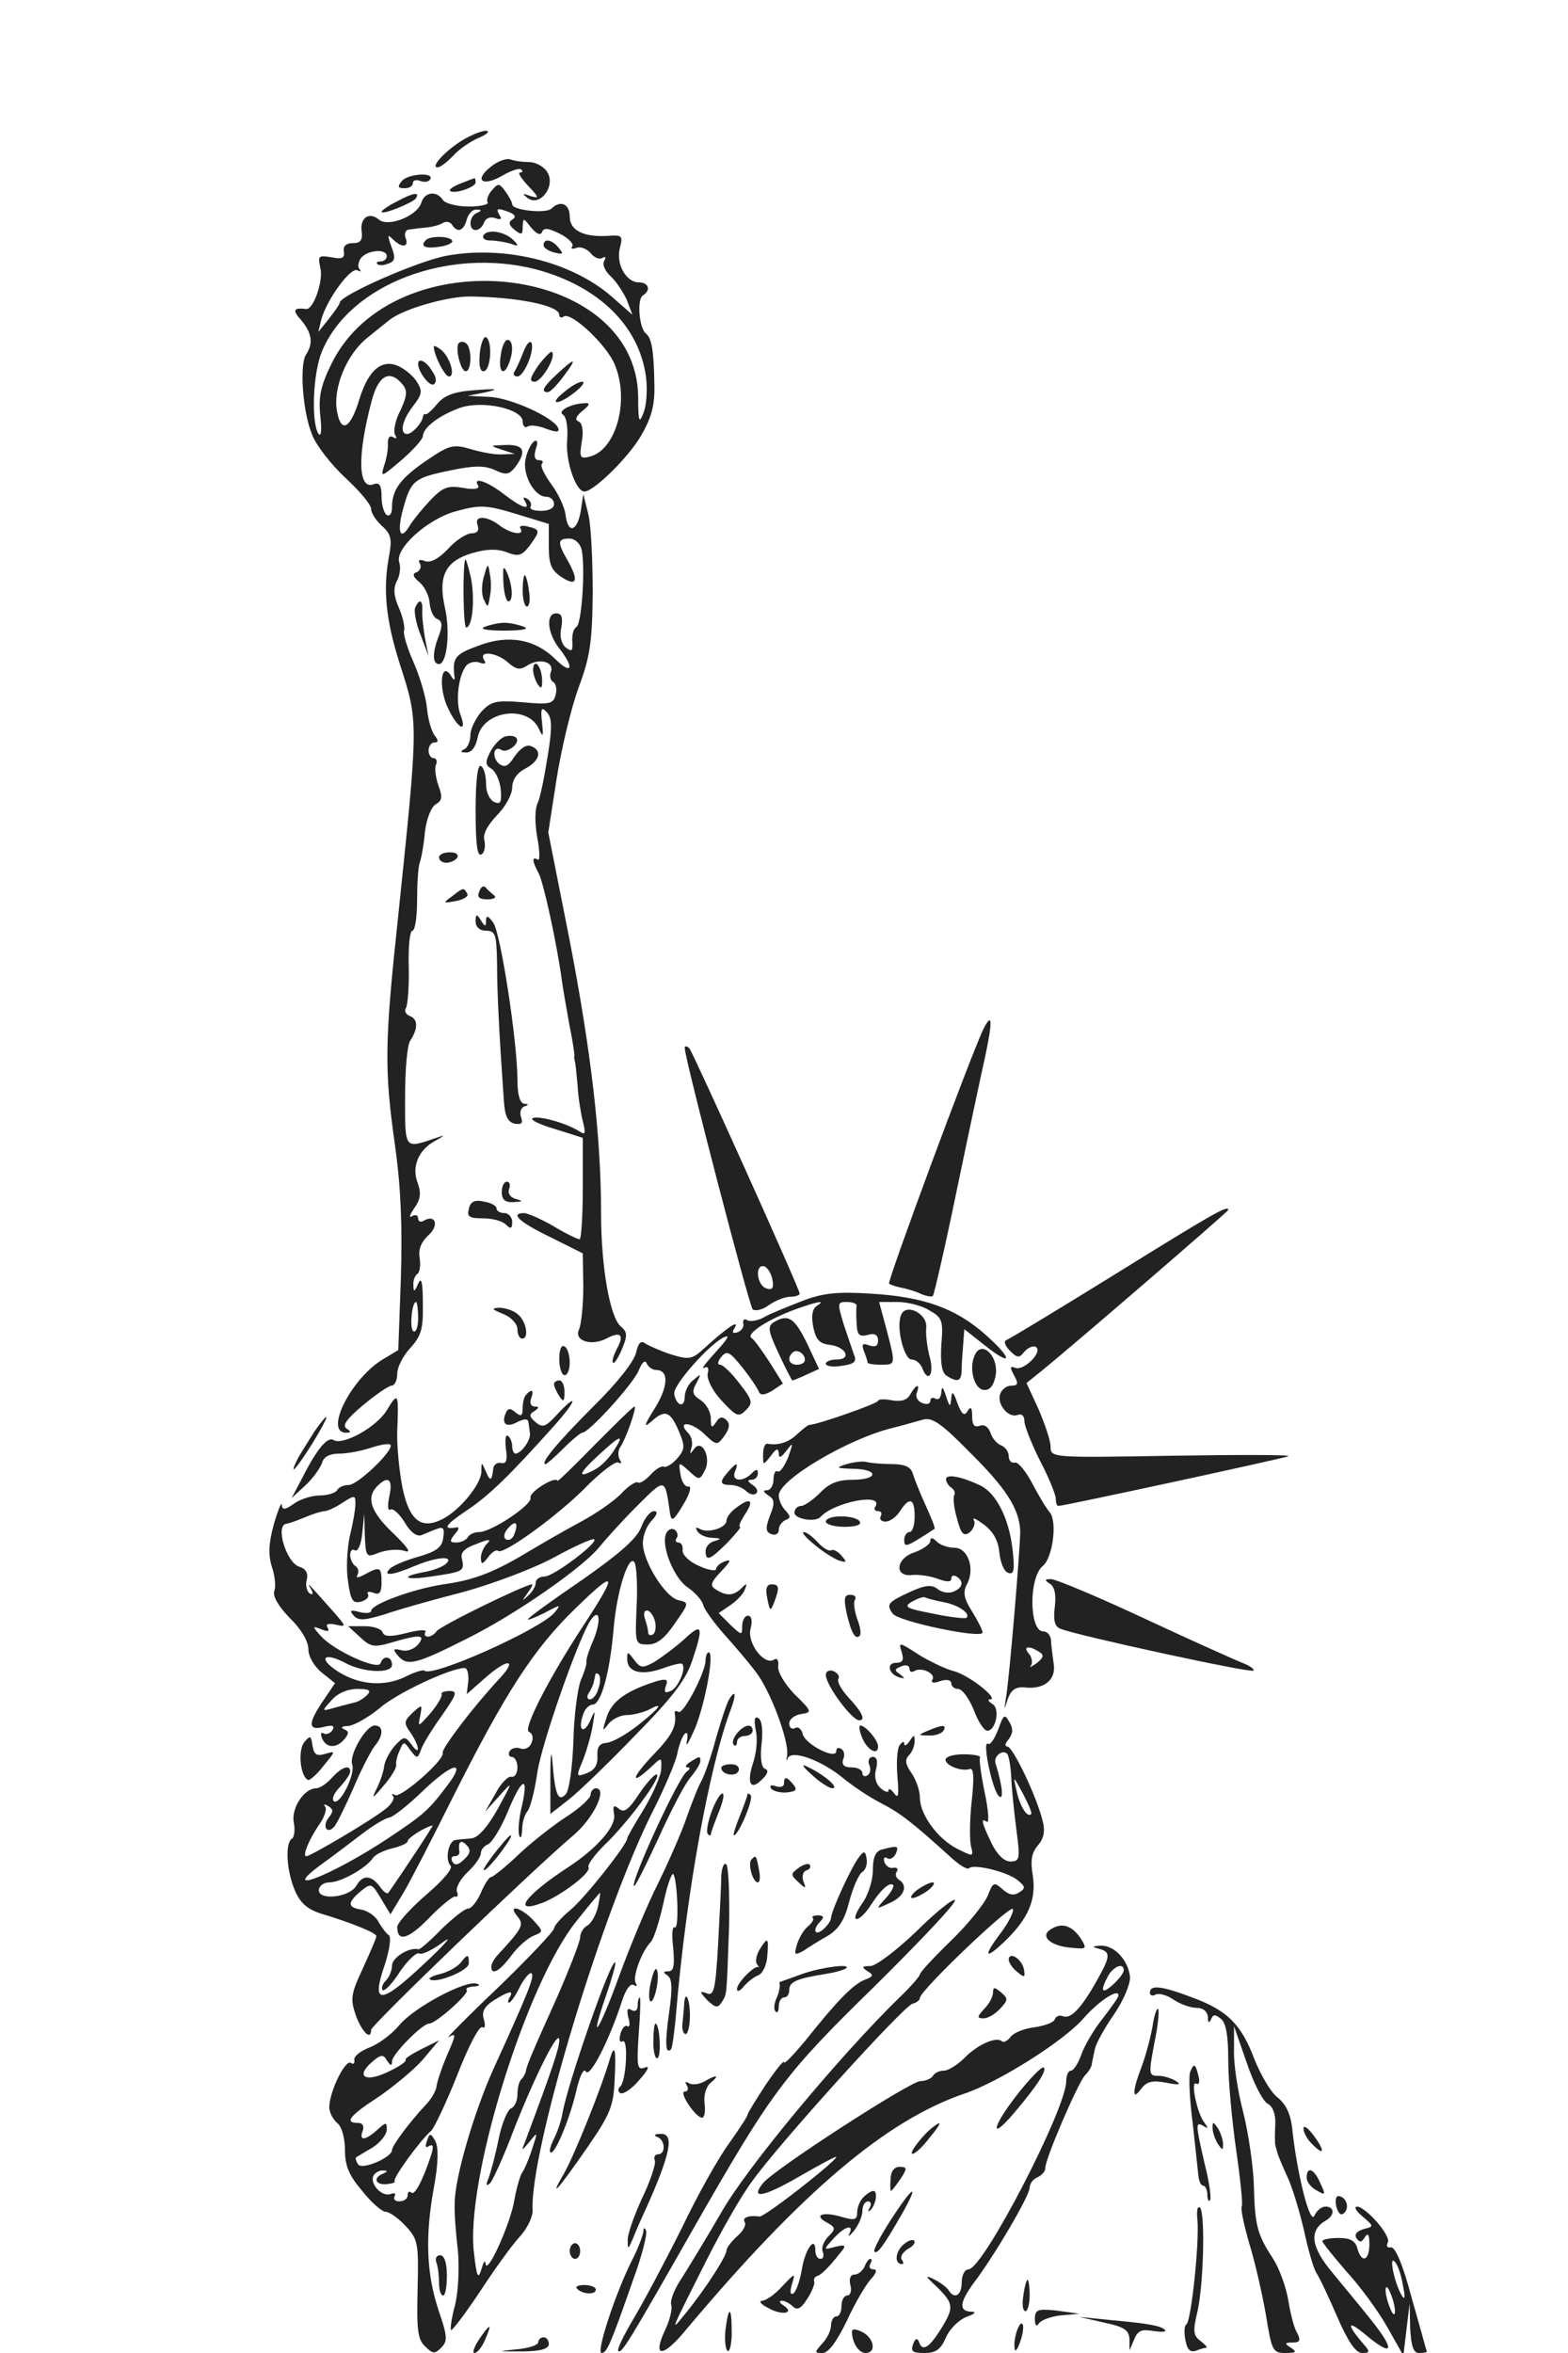 <?xml version="1.0" standalone="no"?>
<!DOCTYPE svg PUBLIC "-//W3C//DTD SVG 20010904//EN"
 "http://www.w3.org/TR/2001/REC-SVG-20010904/DTD/svg10.dtd">
<svg version="1.0" xmlns="http://www.w3.org/2000/svg"
 width="300pt" height="450pt" viewBox="0 0 300 450"
 preserveAspectRatio="xMidYMid meet">
<g transform="translate(0,450) scale(0.1,-0.1)"
fill="#222222" stroke="none">
<path d="M885 4232 c-34 -21 -62 -52 -48 -52 6 0 18 10 29 21 10 12 33 28 49
35 17 7 23 13 15 14 -8 0 -28 -8 -45 -18z"/>
<path d="M939 4181 c-33 -26 -16 -39 22 -17 17 10 33 15 36 12 4 -3 3 -6 -2
-6 -5 0 2 -11 16 -26 21 -22 21 -24 4 -19 -16 6 -17 5 -5 -4 23 -17 54 23 37
50 -6 10 -22 19 -34 19 -12 0 -28 2 -36 5 -7 3 -25 -3 -38 -14z"/>
<path d="M769 4154 c-9 -11 -8 -14 5 -14 9 0 16 4 16 10 0 5 6 7 14 4 8 -3 16
-2 19 3 9 14 -42 11 -54 -3z"/>
<path d="M881 4149 c-13 -5 -22 -11 -20 -14 8 -7 49 7 49 16 0 5 -1 9 -2 8 -2
0 -14 -5 -27 -10z"/>
<path d="M941 4136 c-7 -8 -11 -19 -8 -23 3 -4 -14 -8 -36 -8 -23 0 -46 6 -50
13 -12 18 -35 15 -41 -6 -8 -25 -63 -47 -81 -32 -19 16 -37 3 -33 -23 2 -16
-2 -22 -17 -22 -13 0 -19 -6 -17 -16 2 -13 -4 -15 -24 -11 -25 4 -26 3 -21
-21 6 -23 -13 -79 -27 -78 -25 3 -27 -2 -10 -21 21 -25 24 -45 9 -67 -12 -21
-6 -108 12 -152 8 -21 37 -58 64 -83 27 -25 49 -51 49 -59 0 -8 9 -22 21 -33
17 -15 19 -25 14 -54 -13 -66 -7 -125 20 -210 36 -112 36 -106 -4 -490 -25
-233 -26 -286 -5 -432 11 -79 14 -154 11 -252 l-5 -138 -30 -18 c-61 -37 -112
-140 -70 -140 10 0 10 2 1 8 -9 6 1 19 32 45 24 20 49 37 54 37 6 0 11 10 11
23 0 12 11 34 25 49 21 23 25 37 24 85 0 42 -3 52 -9 38 -7 -16 -9 -17 -9 -3
-1 9 3 19 8 22 4 3 6 16 4 30 -3 15 2 30 17 44 21 19 13 41 -10 27 -5 -3 -10
-1 -10 5 0 6 -5 8 -12 4 -6 -4 -4 3 5 16 12 17 13 29 6 48 -12 31 2 64 35 81
18 10 18 11 1 5 -62 -21 -60 -24 -60 78 0 51 4 100 10 108 15 23 15 41 -1 47
-8 3 -11 10 -7 16 3 6 6 41 5 79 -1 37 2 68 7 68 5 0 9 26 9 58 0 31 2 64 5
72 3 8 8 35 10 59 3 25 12 48 21 53 12 7 13 14 5 35 -5 15 -8 32 -5 40 3 7 1
13 -4 13 -6 0 -10 7 -10 15 0 8 5 15 11 15 8 0 8 4 1 13 -6 7 -13 30 -15 52
-2 22 -14 62 -26 89 -12 27 -20 54 -18 60 2 6 -2 26 -10 44 -10 23 -11 38 -3
52 5 10 7 25 4 34 -10 26 55 85 111 99 44 12 57 11 113 -6 l62 -19 0 -43 c0
-35 5 -46 25 -59 29 -19 33 -6 10 34 -19 33 -18 40 4 40 11 0 21 -9 24 -22 7
-36 0 -140 -10 -147 -6 -3 -9 -16 -8 -28 1 -19 -1 -20 -13 -11 -8 7 -12 22 -8
38 3 19 1 27 -10 27 -20 0 -17 -38 6 -67 30 -38 24 -52 -8 -20 -39 38 -90 47
-147 25 -44 -16 -49 -23 -46 -55 2 -12 0 -13 -7 -1 -19 27 -23 -26 -5 -63 18
-39 38 -50 24 -13 -10 25 -4 75 11 94 5 6 17 9 25 6 11 -4 14 -2 9 5 -11 19
25 14 46 -5 16 -14 23 -15 38 -5 23 14 51 6 44 -13 -3 -7 -1 -16 4 -19 6 -3 8
-15 5 -25 -4 -17 -12 -19 -63 -14 -51 4 -60 2 -79 -18 -11 -13 -21 -33 -21
-45 0 -12 -6 -25 -12 -27 -8 -4 -7 -6 3 -6 11 -1 19 10 23 29 10 51 96 63 117
16 8 -17 9 -15 6 12 -3 27 -1 31 9 20 10 -10 11 -28 2 -83 -6 -38 -14 -79 -19
-90 -6 -12 -6 -39 -1 -67 5 -27 5 -45 1 -42 -12 7 -11 -3 2 -27 9 -18 34 -131
44 -204 2 -16 9 -54 14 -83 6 -29 10 -56 10 -60 -1 -4 0 -9 1 -12 1 -3 3 -23
5 -45 1 -22 6 -53 10 -69 6 -24 5 -27 -6 -20 -25 16 -75 30 -89 26 -8 -3 11
-12 41 -21 l54 -17 0 -97 c0 -53 -3 -97 -6 -97 -4 0 -27 11 -50 25 -24 14 -50
25 -56 25 -28 0 -10 -17 50 -46 l62 -31 1 -64 c0 -35 -4 -72 -8 -81 -11 -22
23 -33 52 -18 28 15 35 7 20 -20 -6 -12 -10 -24 -7 -26 2 -3 10 9 17 26 11 26
10 33 -2 43 -21 17 -38 114 -38 216 0 148 -19 309 -60 522 l-41 207 16 103 c9
57 28 136 42 174 22 59 26 87 27 180 0 61 -3 128 -8 150 l-10 40 -5 -33 c-7
-40 -25 -43 -29 -6 -2 15 -15 42 -28 59 -13 18 -21 35 -17 38 3 4 1 7 -6 7 -8
0 -10 7 -6 21 5 13 3 19 -3 15 -5 -3 -13 -18 -16 -32 -8 -30 16 -74 39 -74 8
0 15 -6 15 -14 0 -8 -10 -13 -25 -13 -13 0 -22 3 -20 8 3 4 0 11 -6 15 -8 4
-9 3 -5 -4 12 -19 -5 -14 -40 13 -32 25 -61 34 -49 16 3 -6 -9 -8 -29 -4 -30
5 -39 1 -63 -24 -15 -16 -33 -38 -39 -48 -18 -31 -25 -13 -13 31 15 55 21 60
89 74 47 10 67 10 87 1 21 -10 27 -9 39 6 22 30 17 43 -18 42 -31 -1 -32 -1
-8 -9 l25 -8 -24 -1 c-13 -1 -40 4 -60 10 -34 10 -41 8 -84 -21 -50 -34 -67
-56 -67 -90 0 -12 -4 -18 -10 -15 -5 3 -10 19 -10 35 0 22 -4 28 -15 24 -30
-12 -32 54 -4 159 13 50 35 61 59 32 10 -12 9 -22 -4 -50 -10 -19 -14 -40 -10
-47 4 -6 3 -8 -4 -4 -6 4 -10 -1 -10 -11 1 -10 -2 -29 -7 -43 -7 -24 -6 -23
33 10 22 19 41 40 41 46 1 17 32 40 71 54 43 15 120 -2 120 -26 0 -8 4 -13 9
-10 5 4 21 2 36 -4 19 -7 26 -7 23 1 -7 20 -92 59 -133 60 l-40 2 35 7 c26 6
21 7 -20 4 -42 -3 -60 -10 -74 -27 -10 -12 -20 -21 -22 -19 -2 1 -4 -1 -5 -5
-1 -12 -21 -33 -30 -33 -15 0 -10 26 11 53 17 22 19 29 8 46 -6 11 -23 25 -36
31 -32 14 -57 -8 -74 -62 -17 -57 -35 -68 -43 -26 -9 45 18 111 59 143 17 14
36 29 41 33 26 21 110 45 153 45 91 -1 172 -17 172 -35 0 -5 4 -7 9 -3 15 8
82 -55 97 -92 29 -68 3 -163 -47 -176 -19 -5 -21 -3 -16 28 4 21 1 36 -6 39
-8 3 -5 10 7 20 14 11 16 16 5 15 -27 -1 -53 -15 -42 -22 7 -4 10 -26 8 -50
-3 -40 17 -97 33 -97 18 0 84 65 108 106 20 34 27 59 26 97 -1 66 -5 90 -16
99 -13 9 -18 66 -6 73 16 10 11 25 -8 25 -24 0 -44 35 -36 66 6 23 4 25 -22
23 -47 -3 -74 10 -74 37 0 24 -18 32 -35 15 -11 -10 -75 -3 -75 8 0 4 -6 15
-13 25 -12 16 -14 16 -26 2z m-28 -43 c-16 -6 -17 -33 -3 -33 6 0 13 6 16 14
3 9 12 12 21 9 11 -4 14 -2 9 5 -8 14 -5 15 19 6 11 -5 13 -9 5 -14 -8 -5 -6
-11 5 -20 13 -10 15 -9 15 6 1 18 1 18 16 -1 10 -12 18 -16 21 -9 3 9 12 8 34
-3 16 -8 27 -19 24 -24 -4 -5 0 -6 8 -3 8 3 20 -2 27 -10 7 -9 17 -13 23 -9 6
3 7 1 3 -6 -4 -6 1 -19 12 -29 10 -9 24 -30 31 -45 l11 -29 -41 36 c-77 66
-204 97 -314 77 -55 -10 -205 -76 -205 -90 0 -3 -10 -17 -21 -31 l-20 -25 6
25 c11 38 56 100 69 93 6 -3 8 -3 4 2 -4 4 -3 14 3 22 13 15 49 18 49 3 0 -5
-5 -10 -12 -10 -6 0 -9 -2 -6 -5 3 -3 12 -3 21 1 13 4 14 11 6 32 -8 22 -8 25
2 15 18 -18 32 -16 25 2 -3 8 0 16 7 16 7 1 22 3 33 4 12 1 26 5 32 9 6 3 13
2 17 -4 10 -16 22 -12 28 10 3 11 11 20 19 19 10 0 10 -2 1 -6z m112 -108
c120 -32 198 -108 211 -206 3 -24 1 -55 -5 -69 -8 -21 -10 -17 -10 31 -3 257
-467 307 -587 63 -21 -43 -25 -64 -21 -101 3 -28 1 -40 -4 -32 -14 23 -10 117
7 157 53 128 241 200 409 157z m-225 -2006 c0 -16 -4 -28 -9 -25 -8 5 -3 56 5
56 2 0 4 -14 4 -31z"/>
<path d="M925 4050 c-3 -6 3 -10 14 -10 10 0 28 -3 38 -6 15 -6 16 -4 6 6 -16
17 -50 23 -58 10z"/>
<path d="M815 4041 c-12 -12 -2 -17 25 -13 16 2 28 8 25 12 -5 9 -42 9 -50 1z"/>
<path d="M1040 4031 c0 -5 9 -11 21 -14 16 -4 18 -3 8 9 -13 16 -29 19 -29 5z"/>
<path d="M758 4114 c-16 -8 -28 -17 -28 -19 0 -7 60 17 66 26 8 13 -7 10 -38
-7z"/>
<path d="M918 3825 c-2 -22 0 -35 7 -35 14 0 18 57 5 65 -4 3 -10 -11 -12 -30z"/>
<path d="M878 3844 c-8 -7 3 -54 13 -54 12 0 12 47 0 54 -4 3 -10 3 -13 0z"/>
<path d="M958 3820 c-5 -32 6 -41 16 -14 9 23 7 44 -3 44 -5 0 -11 -13 -13
-30z"/>
<path d="M1001 3826 c-6 -16 -14 -33 -17 -37 -3 -5 0 -9 6 -9 12 0 33 48 27
64 -3 6 -10 -2 -16 -18z"/>
<path d="M830 3837 c0 -16 21 -57 29 -57 13 0 2 37 -15 51 -8 6 -14 9 -14 6z"/>
<path d="M1030 3801 c-16 -23 -18 -31 -7 -31 13 0 42 48 33 57 -2 2 -14 -10
-26 -26z"/>
<path d="M800 3804 c0 -15 22 -44 30 -39 6 4 5 14 -3 25 -11 19 -27 27 -27 14z"/>
<path d="M1066 3785 c-27 -25 -32 -35 -18 -35 5 0 18 14 30 30 27 36 24 38
-12 5z"/>
<path d="M1079 3750 c-31 -25 -12 -26 21 0 14 11 20 20 14 20 -7 0 -22 -9 -35
-20z"/>
<path d="M914 3495 c3 -10 -1 -15 -12 -15 -9 0 -30 -13 -45 -30 -18 -19 -34
-27 -44 -23 -10 4 -14 2 -10 -4 4 -6 1 -14 -5 -17 -10 -3 -8 -9 4 -19 10 -8
19 -26 20 -40 1 -15 8 -29 15 -31 9 -4 10 -12 3 -31 -13 -33 -13 -55 0 -55 15
0 22 62 11 109 -13 59 1 88 52 103 27 8 47 9 66 2 23 -9 29 -7 44 12 21 29 21
31 -3 37 -11 3 -18 1 -14 -4 8 -14 -19 -10 -40 6 -26 20 -50 19 -42 0z"/>
<path d="M890 3430 c-5 -14 -4 -130 2 -130 12 0 17 55 9 95 -5 22 -10 38 -11
35z"/>
<path d="M926 3398 c-5 -16 -5 -36 0 -45 7 -16 8 -15 11 5 3 12 3 32 0 45 -3
21 -4 20 -11 -5z"/>
<path d="M963 3388 c1 -21 5 -38 10 -38 9 0 8 30 -3 55 -7 15 -8 11 -7 -17z"/>
<path d="M1000 3370 c0 -16 4 -30 8 -30 5 0 7 14 4 30 -2 17 -6 30 -8 30 -2 0
-4 -13 -4 -30z"/>
<path d="M794 3337 c-2 -7 2 -30 11 -52 l15 -40 -7 35 c-3 19 -6 43 -5 53 1
20 -6 23 -14 4z"/>
<path d="M927 3301 c-11 -4 5 -7 38 -7 33 0 49 3 38 7 -10 4 -27 8 -38 8 -11
0 -28 -4 -38 -8z"/>
<path d="M1020 3218 c0 -7 4 -19 9 -27 7 -10 9 -7 8 12 -2 26 -17 39 -17 15z"/>
<path d="M969 3092 c-9 -1 -22 -14 -30 -28 -11 -21 -11 -27 1 -34 8 -5 16 -22
18 -39 2 -25 0 -30 -12 -25 -9 4 -16 18 -16 34 0 16 -4 32 -10 35 -6 4 -10
-27 -10 -85 0 -63 3 -89 11 -84 6 3 8 15 6 26 -4 12 5 29 24 49 16 16 29 40
29 53 0 14 9 28 25 36 28 15 33 35 11 43 -9 4 -21 -5 -31 -19 -13 -20 -19 -23
-31 -14 -13 12 -10 35 5 26 10 -7 34 10 30 21 -2 5 -11 7 -20 5z"/>
<path d="M840 2860 c0 -5 6 -10 14 -10 8 0 18 5 21 10 3 6 -3 10 -14 10 -12 0
-21 -4 -21 -10z"/>
<path d="M917 2795 c-5 -11 0 -15 16 -15 12 0 18 4 12 8 -5 4 -13 11 -16 15
-4 4 -9 1 -12 -8z"/>
<path d="M865 2786 c-18 -13 -18 -14 8 -9 15 3 24 9 21 14 -7 12 -7 12 -29 -5z"/>
<path d="M910 2738 c0 -11 8 -18 20 -18 18 0 20 -7 21 -62 0 -56 4 -134 13
-263 2 -29 7 -41 21 -44 13 -2 16 1 12 12 -3 9 -1 18 6 21 9 3 9 5 0 5 -8 1
-13 17 -13 45 0 74 -32 280 -46 301 -10 14 -14 15 -14 5 0 -13 -2 -13 -10 0
-8 13 -10 12 -10 -2z"/>
<path d="M1882 2533 c-22 -44 -185 -484 -181 -488 3 -2 14 -6 25 -8 10 -2 27
-7 37 -12 10 -4 20 -6 22 -3 2 2 23 92 45 199 22 106 47 223 55 259 14 66 14
86 -3 53z"/>
<path d="M1310 2496 c0 -20 123 -492 130 -500 5 -4 19 -1 31 8 13 9 31 16 41
16 10 0 18 3 18 6 0 9 -203 459 -211 469 -5 5 -9 5 -9 1z m168 -444 c3 -16 -1
-20 -12 -16 -19 7 -22 48 -3 42 6 -3 13 -14 15 -26z"/>
<path d="M960 2220 c0 -14 6 -20 23 -19 18 1 18 2 4 6 -11 3 -16 11 -13 19 3
8 1 14 -4 14 -6 0 -10 -9 -10 -20z"/>
<path d="M897 2188 c-4 -15 1 -18 27 -18 18 0 37 -5 44 -12 9 -9 12 -8 12 5 0
9 -7 17 -15 17 -8 0 -15 4 -15 9 0 5 -11 11 -24 13 -18 4 -26 0 -29 -14z"/>
<path d="M2135 2064 c-110 -68 -204 -125 -210 -127 -5 -2 -2 -11 7 -20 14 -14
18 -15 28 -2 7 8 17 12 22 9 14 -9 -23 -46 -39 -40 -11 4 -11 1 -3 -14 9 -16
8 -20 -5 -20 -9 0 -18 -7 -21 -15 -8 -19 15 -48 33 -41 8 3 13 -2 13 -12 0 -9
14 -44 30 -76 17 -32 30 -65 30 -72 0 -8 2 -14 5 -14 11 0 431 91 440 95 6 3
-95 3 -222 1 -233 -4 -233 -4 -233 18 0 11 -11 43 -23 71 l-23 50 31 25 c58
47 355 303 355 306 0 10 -28 -6 -215 -122z"/>
<path d="M1535 2012 c-28 -11 -61 -24 -73 -31 -12 -7 -27 -9 -32 -6 -6 4 -9 1
-8 -6 2 -6 -3 -14 -11 -17 -10 -3 -11 0 -5 9 9 16 -14 1 -58 -39 -24 -22 -29
-23 -65 -12 -21 7 -43 17 -49 21 -8 6 -13 0 -17 -18 -4 -17 -37 -59 -82 -103
-68 -68 -103 -110 -91 -110 2 0 18 14 34 30 17 17 33 30 36 30 13 0 98 94 108
119 6 15 12 21 15 14 3 -7 11 -13 18 -13 25 0 24 -31 -2 -73 -22 -35 -22 -39
-5 -24 25 22 35 18 52 -23 11 -26 10 -33 -5 -50 -10 -11 -21 -17 -25 -15 -4 2
-15 -4 -25 -15 -10 -11 -21 -18 -25 -15 -4 2 -18 -7 -31 -21 -13 -14 -49 -39
-79 -55 -30 -16 -73 -41 -95 -54 -69 -42 -108 -57 -167 -65 -58 -9 -138 -38
-138 -51 0 -4 -10 -5 -22 -2 -18 5 -20 3 -11 -7 9 -10 21 -9 60 3 26 9 93 28
148 42 55 15 133 44 174 66 40 22 76 38 78 35 7 -7 -78 -71 -95 -71 -9 0 -17
-5 -17 -12 0 -7 -7 -18 -15 -25 -12 -11 -12 -11 -1 5 7 9 11 17 9 17 -13 0
-177 -80 -183 -90 -3 -5 -11 -10 -16 -10 -6 0 -8 4 -5 9 3 5 -13 4 -36 -2 -31
-8 -43 -7 -46 1 -2 7 -18 12 -35 12 l-31 0 23 -21 c20 -19 27 -20 61 -10 54
16 66 15 49 -5 -7 -8 -21 -13 -31 -10 -16 4 -17 2 -7 -10 18 -21 33 -18 132
32 93 46 225 138 255 177 10 12 40 46 69 75 57 57 55 57 65 -13 3 -16 7 -13
25 17 13 21 17 37 10 35 -6 -1 -13 9 -15 23 -4 24 -4 25 16 7 19 -18 21 -18
30 0 14 24 -5 63 -20 42 -8 -11 -9 -11 -5 2 3 9 0 22 -6 28 -23 23 4 23 29 0
25 -24 26 -24 40 -5 10 14 11 23 4 30 -8 8 -14 6 -20 -4 -8 -12 -10 -11 -10 7
0 13 -9 28 -19 35 -16 10 -18 16 -9 32 10 19 10 20 -5 7 -10 -7 -17 -22 -17
-33 0 -10 -4 -16 -10 -13 -5 3 -10 13 -10 21 0 17 65 91 94 106 14 7 9 -2 -14
-27 -19 -21 -30 -35 -23 -31 7 4 10 0 7 -11 -2 -10 9 -33 27 -52 28 -30 32
-32 46 -18 14 14 13 19 -12 51 -15 20 -32 36 -37 36 -6 0 -5 6 2 15 11 13 16
10 41 -21 15 -19 29 -40 31 -46 3 -7 11 -6 25 2 l21 14 -25 40 c-15 23 -30 44
-35 47 -12 8 32 36 84 55 45 16 59 18 40 6 -8 -6 -10 -19 -6 -40 5 -24 12 -32
32 -34 31 -4 42 -28 13 -28 -12 0 -21 -4 -21 -8 0 -5 14 -7 31 -4 23 3 29 8
23 21 -3 9 -12 35 -20 59 -12 40 -12 42 6 42 11 0 19 -3 19 -7 -1 -5 -1 -20 0
-35 1 -21 5 -25 21 -21 14 4 20 0 20 -11 0 -10 -5 -13 -17 -9 -13 5 -15 2 -10
-11 4 -10 7 -20 7 -22 0 -2 11 -4 25 -4 29 0 29 -1 11 68 l-14 52 35 0 c19 0
47 -7 61 -16 25 -14 27 -20 23 -66 -2 -35 1 -53 10 -59 22 -14 29 -11 29 14 0
12 2 34 3 48 l2 27 38 -30 c55 -44 56 -28 2 20 -57 50 -117 72 -220 78 -63 4
-91 1 -130 -14z"/>
<path d="M963 1987 c15 -6 27 -19 27 -29 0 -10 4 -18 9 -18 14 0 8 34 -9 47
-8 7 -24 12 -35 12 -16 -1 -14 -3 8 -12z"/>
<path d="M1724 1985 c-10 -24 6 -85 20 -85 8 0 16 -7 20 -15 11 -31 24 -15 15
19 -5 18 -8 43 -7 56 4 27 -39 49 -48 25z"/>
<path d="M1480 1971 c-12 -8 -10 -17 10 -60 13 -28 25 -51 26 -51 2 0 14 5 27
11 l24 11 -23 49 c-24 49 -36 57 -64 40z m60 -72 c0 -5 -7 -9 -15 -9 -15 0
-20 12 -9 23 8 8 24 -1 24 -14z"/>
<path d="M1070 1901 c0 -17 5 -31 10 -31 6 0 10 11 10 24 0 14 -4 28 -10 31
-6 4 -10 -7 -10 -24z"/>
<path d="M1864 1906 c-10 -25 0 -61 17 -64 11 -2 19 6 23 23 10 40 -27 76 -40
41z"/>
<path d="M1060 1853 c0 -5 5 -15 10 -23 8 -12 10 -11 10 8 0 12 -4 22 -10 22
-5 0 -10 -3 -10 -7z"/>
<path d="M1742 1834 c-6 -12 -18 -15 -36 -12 -14 3 -26 2 -26 -1 0 -5 -114
-45 -131 -46 -3 0 -13 -8 -23 -17 -16 -16 -36 -23 -58 -19 -5 0 -8 -9 -8 -21
0 -21 0 -21 15 -2 10 14 14 15 15 5 0 -11 4 -9 15 5 13 17 13 16 3 -13 -7 -17
-16 -30 -20 -27 -4 3 -8 -4 -8 -15 0 -12 -6 -21 -12 -21 -9 0 -8 -3 2 -10 12
-7 13 -15 3 -39 -9 -24 -8 -31 3 -35 8 -3 14 1 14 8 0 8 6 16 13 19 10 4 10 7
0 18 -7 7 -13 20 -13 29 0 30 132 108 217 129 21 5 47 13 59 16 17 5 35 -7 87
-60 72 -71 97 -110 99 -153 0 -32 -20 -274 -27 -317 -4 -26 -4 -27 3 -5 6 18
15 24 31 23 38 -5 62 14 57 45 -2 15 -5 35 -5 45 -1 9 -7 17 -15 17 -27 0 -28
103 -1 125 19 15 28 84 14 102 -7 8 -22 33 -34 56 -12 23 -27 41 -33 40 -7 -2
-12 4 -12 12 0 9 -7 18 -15 21 -8 3 -17 14 -20 24 -4 11 -12 17 -21 13 -10 -3
-14 2 -14 18 0 18 -3 20 -9 10 -6 -10 -11 -6 -19 15 -8 23 -11 25 -12 9 -2
-17 -3 -16 -10 5 -6 18 -8 20 -9 7 -1 -10 -5 -15 -11 -12 -5 3 -10 2 -10 -4 0
-6 -7 -8 -16 -4 -8 3 -13 12 -10 19 7 19 -1 17 -12 -2z m246 -493 c10 -6 9
-11 -5 -22 -10 -7 -15 -9 -11 -5 4 5 3 15 -3 23 -13 14 -1 17 19 4z"/>
<path d="M1007 1833 c-4 -3 -7 -15 -7 -26 0 -15 -3 -17 -14 -8 -10 9 -15 8
-19 -3 -8 -20 3 -27 24 -15 13 6 19 6 20 -1 1 -5 2 -16 3 -22 1 -13 -17 -38
-28 -38 -3 0 -6 6 -6 14 0 8 -4 17 -8 20 -5 3 -6 -8 -4 -25 3 -21 1 -29 -9
-27 -7 2 -14 -3 -15 -9 -3 -26 -6 -27 -14 -8 -9 20 -9 20 -9 0 -1 -24 -41 -73
-74 -90 -41 -21 -64 -3 -77 60 -6 31 -11 80 -10 108 3 74 2 76 -20 40 -19 -32
-84 -68 -102 -57 -11 7 -31 -16 -59 -71 l-21 -40 26 24 c14 13 28 32 32 43 3
12 15 18 33 18 15 0 42 5 60 11 18 6 35 9 38 6 8 -9 -62 -77 -80 -77 -9 0 -19
-4 -22 -10 -3 -5 -18 -10 -33 -10 -15 0 -38 -7 -50 -16 -17 -12 -22 -12 -23
-2 0 7 -7 -9 -15 -37 -10 -36 -11 -58 -4 -81 6 -17 8 -38 5 -46 -4 -10 7 -29
29 -52 22 -21 36 -45 36 -60 0 -14 11 -33 26 -45 l25 -20 -25 -37 c-28 -42
-26 -55 6 -46 14 3 19 2 14 -7 -4 -6 -12 -9 -17 -6 -5 3 -6 -1 -3 -9 8 -20 28
-20 43 -2 9 11 9 15 -1 19 -7 3 -4 6 8 6 11 1 38 16 60 34 33 29 136 77 163
77 5 0 8 -11 7 -25 l-3 -25 34 30 c45 40 65 38 27 -2 -50 -54 -109 -132 -107
-140 5 -13 -80 -87 -91 -81 -6 3 -8 3 -4 -2 4 -4 -3 -16 -15 -25 -26 -21 -143
-90 -151 -90 -8 0 5 32 25 61 10 14 15 30 11 34 -4 5 -1 5 6 1 10 -6 10 -11 1
-22 -13 -16 -4 -33 10 -18 5 5 21 38 37 74 15 36 34 72 41 81 17 20 17 39 0
39 -17 0 -50 -57 -43 -75 6 -18 -23 -77 -35 -70 -5 4 0 16 11 27 11 12 20 25
20 30 0 14 -16 9 -35 -12 -10 -11 -23 -20 -30 -20 -23 0 -48 -38 -43 -65 3
-14 1 -28 -3 -31 -14 -8 -11 -61 5 -99 10 -24 24 -36 48 -44 63 -19 109 -38
108 -44 0 -4 -12 -31 -26 -62 -23 -49 -24 -58 -13 -90 12 -32 29 -48 29 -27 0
9 311 308 387 372 39 33 66 90 43 90 -5 0 -10 -6 -10 -12 0 -7 -20 -25 -44
-41 -24 -15 -65 -47 -92 -72 -26 -25 -51 -45 -55 -45 -3 0 -12 -13 -19 -30 -7
-16 -18 -30 -24 -30 -7 0 -29 -18 -51 -39 -21 -22 -41 -39 -44 -39 -18 5 -51
-16 -51 -31 0 -9 -5 -22 -12 -29 -6 -6 -9 -14 -6 -18 4 -3 19 13 33 35 15 22
32 38 37 35 5 -3 26 7 46 22 20 15 3 -5 -38 -43 -83 -78 -101 -78 -73 2 8 26
12 50 7 54 -5 3 -14 15 -20 26 -6 11 -21 21 -33 23 -26 4 -27 13 -1 35 20 16
21 16 39 -14 l18 -30 26 43 c14 24 55 104 92 178 102 203 156 287 237 365 78
76 81 68 14 -34 -68 -104 -116 -199 -104 -203 7 -3 9 -12 5 -21 -3 -9 -13 -14
-21 -11 -8 3 -17 1 -21 -5 -3 -6 -1 -11 4 -11 6 0 11 -9 11 -20 0 -11 -5 -19
-11 -18 -7 2 -21 -13 -31 -32 l-20 -35 27 30 c27 30 27 30 -3 -25 -21 -37 -38
-55 -51 -56 -12 -1 -25 -2 -30 -3 -13 -2 -20 -38 -9 -49 5 -5 -13 -27 -47 -56
-30 -26 -55 -54 -55 -61 0 -30 21 -24 61 17 23 24 46 42 50 41 5 -2 6 3 3 10
-2 7 7 24 21 37 14 13 25 29 25 36 0 6 6 14 14 17 7 3 24 30 37 61 27 66 41
73 28 14 -6 -23 -8 -48 -6 -57 3 -9 5 -5 6 10 0 14 5 29 10 35 5 5 14 38 19
74 9 58 77 251 101 290 18 27 22 3 7 -35 -9 -20 -15 -39 -14 -43 1 -4 -4 -20
-11 -36 -6 -16 -13 -69 -14 -117 -2 -51 -8 -94 -15 -101 -14 -14 -20 -1 -25
62 -2 27 -4 15 -4 -27 l0 -72 36 28 c20 16 77 71 127 123 69 70 96 105 108
141 23 68 20 75 -16 41 -18 -16 -44 -35 -57 -43 -22 -12 -26 -11 -38 5 -12 16
-13 16 -13 1 0 -25 27 -32 67 -18 19 7 36 11 38 9 9 -8 -8 -47 -22 -52 -11 -5
-13 -2 -9 10 5 12 1 14 -17 9 -58 -18 -86 -38 -96 -68 -9 -28 -9 -30 3 -14 7
9 23 17 35 17 12 0 31 5 42 10 31 17 22 4 -21 -30 -22 -17 -48 -32 -59 -33
-14 -1 -19 -8 -18 -25 1 -17 -5 -27 -20 -33 -21 -8 -21 -7 -8 24 7 18 16 48
19 67 5 30 5 32 -4 11 -12 -28 -25 -22 -15 8 3 12 12 21 19 21 16 0 33 62 40
145 6 72 29 144 40 127 4 -7 6 -45 4 -85 -3 -71 -3 -72 22 -72 17 0 32 12 51
40 28 40 28 40 6 45 -25 7 -67 74 -67 109 0 14 7 33 17 43 11 12 12 18 4 18
-7 0 -18 -14 -24 -30 -8 -22 -41 -51 -114 -102 -57 -39 -103 -72 -103 -75 0
-2 15 4 33 13 30 16 31 16 18 0 -27 -32 -235 -125 -249 -111 -2 2 -17 -2 -33
-10 -42 -22 -93 -18 -135 10 -37 25 -23 36 18 14 34 -18 88 -20 88 -3 0 17
-17 19 -22 3 -5 -14 -89 24 -114 52 -17 19 -17 20 1 13 12 -5 16 -4 12 3 -5 7
1 9 15 6 22 -5 21 -4 -7 28 -48 54 -49 55 -40 40 5 -9 4 -12 -3 -8 -5 4 -8 16
-5 26 3 13 -2 21 -15 25 -24 8 -46 79 -24 82 4 0 20 6 35 12 16 7 33 12 38 12
5 0 21 7 34 16 24 15 25 15 25 -2 0 -11 -5 -39 -11 -63 -5 -24 -7 -63 -3 -86
5 -36 9 -42 25 -38 10 3 16 9 13 14 -3 5 2 6 10 3 12 -5 16 0 16 20 0 29 -3
31 -32 15 -13 -7 -18 -7 -14 -1 3 6 2 13 -4 17 -5 3 -10 13 -10 21 0 8 4 13 9
9 6 -3 12 12 14 32 l4 38 1 -42 c2 -42 3 -42 28 -32 15 5 36 7 48 3 14 -5 7 6
-22 34 -43 41 -52 68 -30 90 21 21 30 13 23 -19 -4 -19 -3 -29 2 -26 5 3 17
-8 27 -24 11 -19 23 -28 32 -25 8 3 21 9 30 12 12 5 15 1 12 -17 -2 -18 -13
-26 -47 -36 -25 -7 -49 -17 -55 -23 -15 -15 5 -13 47 5 43 18 76 20 61 5 -6
-6 -24 -13 -40 -16 -50 -9 -41 -17 11 -9 61 9 64 10 59 33 -4 12 4 21 27 29
24 10 30 10 21 1 -7 -7 -12 -19 -12 -28 1 -13 3 -12 14 2 7 10 16 15 19 12 9
-9 118 70 171 125 27 27 54 47 59 44 6 -3 7 -1 3 5 -4 7 -4 18 1 25 11 16 32
77 27 77 -3 0 -36 -33 -75 -72 -39 -40 -71 -71 -72 -70 -5 10 -55 -22 -52 -32
5 -13 -75 -66 -98 -66 -9 0 -19 -4 -22 -10 -3 -5 -13 -10 -22 -10 -13 0 -13 3
-3 16 8 8 9 14 4 13 -28 -5 -23 4 17 31 44 29 83 67 169 163 44 49 48 67 5 21
-21 -23 -27 -25 -40 -14 -13 11 -13 15 -3 21 10 7 10 9 1 9 -7 0 -10 7 -7 15
6 16 2 20 -9 8z m167 -108 c-9 -14 -25 -30 -35 -35 -35 -19 -33 -9 4 25 45 42
53 44 31 10z m-190 -159 c-3 -9 -10 -13 -16 -10 -5 3 -4 12 3 20 15 18 22 13
13 -10z m269 -166 c3 -11 1 -23 -4 -26 -5 -3 -9 -1 -9 5 0 5 -3 16 -6 25 -3 9
-2 16 4 16 5 0 12 -9 15 -20z m-108 -129 c-3 -12 -11 -21 -16 -21 -6 0 -7 6
-2 13 4 6 8 15 9 20 1 4 2 10 3 14 0 3 4 4 7 0 3 -3 3 -15 -1 -26z m-443 -13
c-6 -6 -17 -13 -24 -14 -7 -2 -24 -6 -38 -10 -25 -7 -25 -7 -6 14 12 14 31 22
50 22 23 0 27 -3 18 -12z m152 -175 c-34 -45 -43 -53 -112 -99 -109 -72 -213
-112 -125 -48 21 15 55 41 76 57 21 16 44 30 52 31 7 1 35 23 62 49 59 57 88
63 47 10z m-65 -135 c-23 -35 -44 -65 -46 -68 -3 -3 -10 3 -17 13 -16 21 -32
22 -44 1 -13 -23 -72 -29 -72 -9 0 8 9 15 20 15 22 0 70 27 83 46 4 7 21 15
37 19 17 4 30 10 30 14 0 6 33 27 48 30 1 1 -16 -27 -39 -61z m99 -4 c-11 -11
-18 -12 -22 -5 -4 6 -2 11 3 11 6 0 10 3 10 8 -3 19 2 25 13 14 9 -9 9 -16 -4
-28z"/>
<path d="M602 1763 c-10 -16 -24 -38 -31 -50 -21 -41 -5 -24 27 27 33 54 36
68 4 23z"/>
<path d="M1620 1700 c-22 -7 -21 -8 13 -9 49 -1 48 -21 -2 -21 -28 0 -45 -7
-62 -25 -13 -13 -30 -25 -36 -25 -7 0 -13 -6 -13 -13 0 -12 40 -19 50 -8 25
28 121 47 105 20 -4 -5 -1 -9 5 -9 6 0 8 -4 5 -10 -3 -5 1 -10 9 -10 9 0 21 9
28 20 18 28 28 25 28 -10 0 -16 -4 -30 -10 -30 -5 0 -10 -7 -10 -15 0 -13 4
-13 28 2 15 9 28 18 30 19 2 1 -6 21 -17 45 -11 24 -22 52 -25 62 -4 12 -16
17 -40 17 -19 0 -40 2 -48 4 -7 2 -24 0 -38 -4z"/>
<path d="M1393 1685 c-17 -19 -16 -25 5 -25 10 0 23 -5 30 -12 6 -6 15 -8 19
-4 4 4 1 11 -7 16 -10 7 -11 10 -2 10 6 0 12 5 12 12 0 9 -3 9 -12 0 -17 -17
-39 -15 -32 3 8 19 3 19 -13 0z"/>
<path d="M1810 1671 c0 -5 5 -13 10 -16 6 -4 8 -10 6 -14 -3 -4 -1 -25 5 -45
8 -31 13 -35 25 -26 7 7 11 17 7 23 -3 6 5 2 20 -9 17 -13 27 -30 29 -53 2
-19 9 -37 17 -39 11 -4 13 5 8 47 -7 58 -31 105 -61 120 -36 17 -66 23 -66 12z"/>
<path d="M1408 1616 c-10 -7 -18 -18 -18 -24 0 -14 -36 -25 -51 -16 -8 4 -9 3
-5 -4 4 -7 17 -13 29 -13 17 -1 18 -2 5 -6 -10 -2 -18 -11 -18 -19 0 -21 8
-18 42 16 16 17 27 30 24 30 -4 0 1 11 10 25 18 27 9 32 -18 11z"/>
<path d="M1580 1590 c0 -5 16 -10 36 -10 21 0 33 4 29 10 -3 6 -19 10 -36 10
-16 0 -29 -4 -29 -10z"/>
<path d="M1274 1566 c-9 -24 16 -85 42 -102 13 -9 26 -23 29 -32 2 -10 21 -35
40 -57 20 -22 47 -54 60 -71 28 -35 65 -133 61 -161 -2 -10 -1 -13 1 -6 6 17
60 -1 103 -35 19 -16 53 -39 75 -50 38 -20 58 -35 132 -102 17 -16 33 -26 37
-23 8 9 71 -6 92 -22 16 -13 17 -16 4 -24 -10 -7 -20 -5 -32 6 -16 14 -18 14
-28 -12 -6 -15 -37 -54 -70 -86 -33 -32 -60 -61 -60 -65 0 -3 -17 -23 -38 -43
-114 -111 -295 -328 -343 -414 -29 -50 -64 -107 -76 -126 -13 -19 -21 -41 -19
-48 3 -7 -2 -29 -11 -48 -26 -55 -5 -55 40 0 220 262 382 400 532 451 66 22
191 101 228 144 29 33 67 58 67 44 0 -4 -14 -23 -30 -44 -17 -21 -35 -52 -41
-69 -6 -17 -15 -31 -20 -31 -5 0 -9 -9 -9 -20 0 -53 -159 -360 -187 -360 -7 0
-13 -11 -13 -25 0 -25 -14 -33 -25 -15 -3 5 -16 15 -28 21 -18 9 -17 6 6 -15
32 -32 33 -39 6 -82 -22 -35 -35 -42 -41 -22 -3 7 -7 6 -11 -5 -5 -14 -1 -17
22 -17 22 0 31 7 41 30 7 16 24 33 39 39 17 6 20 10 9 10 -24 1 -22 18 5 55
39 51 107 167 107 182 0 8 7 17 15 20 8 4 15 11 15 18 0 18 61 159 75 176 8 8
14 18 14 23 1 4 1 8 2 10 0 1 2 10 4 19 2 10 18 39 36 65 18 26 32 59 31 72
-3 32 -30 61 -56 60 -17 -1 -18 -2 -3 -6 22 -6 22 -14 -4 -60 -29 -52 -50 -75
-65 -69 -7 3 -14 0 -16 -6 -2 -6 -19 -12 -38 -15 -19 -2 -40 -10 -46 -18 -6
-8 -14 -12 -17 -9 -10 10 -47 -6 -72 -32 -13 -13 -31 -24 -39 -24 -8 0 -18 -4
-21 -10 -3 -5 -14 -10 -24 -10 -19 0 -279 -168 -301 -195 -26 -32 1 -27 70 13
38 22 70 39 70 37 0 -8 -138 -116 -147 -114 -20 3 -34 -2 -28 -11 3 -5 -3 -17
-15 -27 -11 -10 -20 -22 -20 -27 0 -11 -42 -76 -79 -121 -29 -36 -30 -38 37
95 29 58 69 129 90 157 50 71 291 337 308 341 8 2 14 7 14 11 0 14 175 181
178 170 2 -5 -8 -25 -22 -44 -35 -46 -33 -55 5 -19 46 44 62 80 55 127 -5 30
-2 44 10 58 11 13 14 27 9 46 -11 46 -57 143 -68 143 -5 0 -4 6 3 14 8 11 9
20 1 33 -9 16 -11 14 -21 -14 -7 -18 -15 -31 -20 -28 -11 7 8 -87 21 -100 10
-9 7 19 -6 62 -5 14 13 28 22 19 3 -3 7 -25 8 -48 1 -24 6 -69 10 -100 7 -53
6 -58 -12 -58 -12 0 -25 13 -36 35 -19 40 -21 49 -9 41 5 -3 3 23 -4 56 -7 34
-11 64 -9 67 2 3 -12 6 -31 6 -19 0 -34 -4 -35 -10 -1 -11 31 -24 47 -18 7 2
8 -18 3 -63 -4 -36 -4 -75 -1 -86 5 -19 4 -19 -26 -4 -38 19 -72 66 -72 98 0
13 -7 34 -16 47 -12 17 -13 26 -5 34 6 6 11 18 11 27 0 13 -1 13 -10 0 -5 -8
-10 -10 -10 -5 0 6 -4 4 -9 -3 -5 -8 -6 -35 -4 -60 3 -35 2 -43 -6 -32 -6 8
-11 11 -11 6 0 -5 -7 -3 -15 4 -9 8 -13 21 -9 36 4 15 2 24 -6 24 -7 0 -10 -7
-7 -15 4 -8 2 -17 -3 -20 -6 -4 -10 -1 -10 4 0 6 -9 11 -21 11 -14 0 -19 5
-16 15 4 8 2 17 -3 20 -6 4 -10 2 -10 -4 0 -17 -58 12 -64 32 -2 10 -9 16 -15
12 -6 -3 -11 1 -11 9 0 8 10 16 23 18 21 3 21 5 -13 38 -19 20 -33 43 -31 54
1 10 -2 16 -8 12 -19 -12 -52 32 -45 59 4 15 2 25 -5 25 -6 0 -11 -9 -11 -20
0 -18 -1 -18 -23 3 l-22 22 22 15 c12 8 25 21 28 30 5 12 4 13 -6 3 -15 -15
-29 -16 -49 -3 -12 7 -11 13 10 35 18 19 20 24 7 19 -9 -3 -17 -10 -17 -15 0
-4 -15 -2 -32 6 -19 8 -32 21 -32 29 1 9 -2 16 -8 16 -5 0 -7 4 -3 9 3 5 1 12
-5 16 -6 3 -13 -1 -16 -9z m699 -535 c-7 -9 -22 15 -28 44 -7 30 -7 30 12 -5
10 -19 18 -37 16 -39z m177 -299 c0 -5 -9 -17 -20 -27 -22 -20 -26 -14 -10 16
11 19 30 26 30 11z"/>
<path d="M1557 1547 c15 -13 37 -27 47 -31 16 -5 17 -4 6 9 -7 8 -16 13 -20
10 -4 -2 -15 4 -25 15 -10 11 -22 20 -27 20 -5 0 3 -10 19 -23z"/>
<path d="M1780 1553 c0 -6 -14 -16 -31 -22 -36 -12 -38 -48 -3 -43 12 1 33 -2
47 -7 19 -7 27 -7 27 0 0 6 5 7 10 4 15 -9 12 -22 -6 -29 -9 -4 -23 -1 -30 5
-11 9 -24 8 -54 -6 -41 -19 -45 -23 -32 -41 10 -15 172 -49 172 -36 0 4 -9 22
-20 40 -16 25 -18 37 -10 52 16 30 2 70 -24 70 -12 0 -27 5 -34 12 -8 8 -12 8
-12 1z m25 -117 c28 -5 53 -22 44 -30 -2 -2 -31 1 -64 8 -52 10 -57 13 -40 23
11 6 22 10 25 8 4 -2 19 -6 35 -9z"/>
<path d="M2009 1471 c9 -6 12 -21 9 -45 -3 -25 0 -37 11 -41 32 -13 364 -85
369 -80 3 2 -6 9 -19 14 -13 5 -98 43 -188 85 -90 42 -171 76 -180 76 -13 0
-13 -2 -2 -9z"/>
<path d="M1468 1443 c5 -25 6 -25 13 -8 11 29 10 35 -5 35 -9 0 -12 -8 -8 -27z"/>
<path d="M1620 1414 c9 -38 17 -51 25 -42 3 3 1 17 -5 32 -5 15 -8 32 -4 37 3
5 -1 9 -9 9 -12 0 -13 -7 -7 -36z"/>
<path d="M1725 1341 c5 -16 2 -21 -10 -21 -20 0 -15 -22 6 -28 11 -3 11 -2 1
6 -11 7 -11 10 2 15 9 4 16 2 16 -4 0 -6 4 -8 9 -5 14 9 42 -5 35 -16 -4 -6 2
-8 15 -3 12 4 21 2 21 -4 0 -6 6 -11 13 -11 8 0 21 -18 30 -40 8 -22 20 -40
26 -40 16 0 25 42 10 51 -8 5 -10 9 -5 9 19 0 -41 47 -69 54 -16 4 -47 19 -68
32 -37 24 -38 24 -32 5z"/>
<path d="M1350 1325 c0 -23 -43 -105 -52 -99 -5 3 -8 2 -7 -3 4 -24 -5 -42
-42 -80 -41 -43 -44 -60 -4 -23 21 20 21 20 20 -3 0 -12 -15 -46 -32 -75 -18
-29 -33 -55 -33 -58 0 -11 -80 -113 -109 -137 -17 -14 -31 -30 -31 -35 0 -5
-48 -56 -107 -113 -60 -57 -102 -100 -95 -95 16 9 15 6 -5 -40 -9 -22 -17 -46
-18 -55 -1 -8 -10 -24 -21 -35 -29 -31 -64 -77 -64 -86 0 -14 -58 -39 -65 -27
-4 6 -5 11 -4 13 2 1 16 10 32 19 15 10 27 25 27 34 0 15 -1 15 -18 0 -23 -21
-36 -22 -28 -2 3 9 0 15 -9 15 -27 0 -16 14 38 49 28 19 67 51 85 71 l32 38
-34 -17 c-18 -9 -32 -18 -30 -20 3 -3 -12 -13 -33 -23 -43 -21 -63 -10 -33 17
18 16 23 17 30 5 7 -11 10 -12 10 -2 0 13 58 72 71 72 13 0 78 58 72 64 -3 3
2 6 13 7 10 0 14 3 7 5 -20 9 -121 -45 -149 -79 -15 -18 -41 -37 -58 -43 -17
-7 -30 -17 -28 -24 1 -6 -2 -9 -7 -5 -11 6 -41 -56 -41 -85 0 -10 7 -23 15
-30 9 -7 15 -29 15 -52 0 -30 8 -49 33 -78 17 -22 38 -40 45 -40 7 0 24 -12
38 -27 24 -26 25 -33 23 -120 -2 -77 0 -97 14 -110 15 -15 19 -15 31 -3 13 13
12 22 -5 72 -23 69 -26 140 -9 234 9 48 9 77 3 89 -9 16 -11 16 -16 1 -4 -11
-3 -15 4 -10 8 4 9 -1 4 -17 -16 -49 -32 -79 -38 -72 -4 3 -7 1 -7 -5 0 -7 -7
-12 -16 -12 -8 0 -12 4 -9 10 3 5 0 7 -8 4 -17 -6 -41 21 -32 36 3 5 12 10 18
9 9 0 9 -2 0 -6 -20 -8 -15 -22 7 -20 10 1 17 3 15 5 -5 5 49 79 70 97 6 6 29
54 50 107 21 54 42 95 48 91 5 -3 6 3 3 14 -5 15 0 25 18 37 29 18 40 21 31 6
-3 -5 -4 -10 -1 -10 3 0 13 14 21 31 9 17 19 28 22 25 6 -6 -6 -36 -73 -183
-37 -82 -74 -208 -74 -256 -1 -17 2 -58 6 -90 3 -34 1 -77 -5 -104 -7 -25 -10
-47 -8 -49 2 -2 27 31 55 73 28 43 62 90 76 105 14 15 25 37 25 50 -6 113 136
582 233 770 21 42 41 89 44 105 3 15 9 32 14 37 5 5 7 -1 4 -15 -3 -13 4 -1
16 26 20 50 37 145 26 145 -3 0 -6 -7 -6 -15z m-206 -472 c-4 -16 -13 -32 -21
-36 -7 -4 -13 -14 -13 -22 0 -8 -20 -59 -43 -112 -51 -113 -60 -135 -61 -145
-1 -3 -4 -10 -8 -14 -5 -4 -8 -17 -8 -30 0 -12 -6 -24 -12 -26 -7 -3 -18 -29
-24 -59 -6 -30 -15 -63 -19 -74 -6 -14 -5 -17 3 -10 5 6 26 51 45 102 41 104
87 196 87 171 0 -15 -13 -54 -65 -193 -8 -20 -8 -20 9 0 15 19 15 18 4 -15 -6
-19 -15 -40 -19 -45 -4 -6 -11 -30 -15 -53 -7 -44 -53 -146 -55 -121 -1 8 -4
3 -8 -11 -6 -20 -9 -15 -14 30 -18 136 99 516 196 636 23 29 43 53 45 54 1 0
-1 -12 -4 -27z"/>
<path d="M1580 1297 c0 -20 50 -87 64 -87 13 0 5 16 -20 43 -14 15 -23 31 -20
36 3 5 -1 11 -9 15 -8 3 -15 0 -15 -7z"/>
<path d="M845 1260 c2 -3 -7 -19 -21 -36 -24 -27 -25 -28 -20 -6 4 23 4 23
-14 7 -17 -16 -18 -20 -5 -38 18 -26 20 -48 2 -23 -12 16 -14 16 -32 -3 -10
-12 -19 -29 -20 -39 -1 -9 -7 -28 -14 -42 -11 -22 -9 -21 13 5 14 16 25 34 24
40 -1 5 2 18 7 28 7 17 8 17 20 0 13 -17 14 -17 21 2 4 11 22 40 40 65 28 40
30 46 14 46 -10 0 -17 -3 -15 -6z"/>
<path d="M1395 1250 c-4 -6 -15 -39 -25 -74 -9 -34 -22 -71 -28 -82 -6 -10
-18 -41 -28 -69 -9 -27 -34 -84 -54 -125 -21 -41 -54 -121 -75 -178 -39 -108
-60 -138 -25 -37 11 32 19 60 17 62 -8 7 -91 -232 -101 -289 -2 -14 -10 -36
-16 -48 -6 -12 -10 -24 -7 -26 7 -8 36 60 49 115 7 31 15 47 19 39 8 -12 45
61 69 135 7 22 16 34 22 31 6 -4 8 -2 4 4 -6 11 11 59 29 78 6 6 16 38 24 73
7 34 16 59 19 57 8 -9 12 -107 3 -102 -5 3 -6 -15 -3 -39 3 -34 1 -45 -9 -45
-10 0 -11 -2 -2 -8 9 -6 10 -24 3 -72 -8 -58 -7 -80 4 -69 2 2 7 36 10 74 19
223 63 468 105 578 10 27 8 37 -4 17z"/>
<path d="M1446 1191 c4 -17 1 -44 -5 -62 -13 -39 -5 -55 17 -32 11 10 13 18 6
20 -7 2 -10 20 -7 47 3 26 1 46 -6 50 -7 5 -9 -3 -5 -23z"/>
<path d="M1410 1185 c-7 -9 -10 -18 -6 -22 3 -3 6 -1 6 5 0 7 7 12 15 12 8 0
15 5 15 10 0 15 -16 12 -30 -5z"/>
<path d="M1649 1178 c9 -24 31 -37 31 -18 0 12 -24 40 -34 40 -3 0 -2 -10 3
-22z"/>
<path d="M1775 1190 c-19 -8 -19 -9 2 -9 12 -1 25 4 28 9 7 12 -2 12 -30 0z"/>
<path d="M582 1168 c-12 -15 -8 -64 7 -72 3 -2 17 10 30 27 23 28 24 29 4 23
-17 -5 -22 -2 -25 15 -3 20 -4 21 -16 7z"/>
<path d="M1320 1130 c-8 -5 -10 -10 -5 -10 6 0 6 -3 -1 -8 -16 -11 -108 -211
-101 -219 2 -2 23 40 47 92 24 53 51 105 62 117 10 12 18 25 18 30 0 10 -1 10
-20 -2z"/>
<path d="M1380 1119 c0 -13 28 -18 33 -6 3 7 -3 13 -14 13 -11 0 -19 -3 -19
-7z"/>
<path d="M1553 1106 c15 -14 33 -26 40 -26 13 1 -16 26 -48 41 -13 7 -10 1 8
-15z"/>
<path d="M1224 1071 c-21 -32 -30 -39 -40 -30 -10 8 -12 6 -9 -11 4 -22 -31
-63 -85 -99 -85 -55 -113 -93 -52 -70 36 14 94 58 88 68 -3 4 11 23 30 42 45
43 108 128 101 135 -3 3 -18 -13 -33 -35z"/>
<path d="M1500 1089 c0 -6 -7 -8 -16 -5 -8 3 -12 2 -9 -4 3 -5 17 -9 30 -8 18
2 21 5 13 15 -13 16 -18 16 -18 2z"/>
<path d="M1361 1034 c-7 -19 -10 -38 -7 -41 3 -4 6 -4 6 -1 0 3 7 22 15 42 8
20 12 36 7 36 -4 0 -14 -16 -21 -36z"/>
<path d="M1430 1068 c0 -3 -7 -22 -15 -42 -8 -20 -13 -36 -11 -36 9 0 39 71
32 77 -3 3 -6 4 -6 1z"/>
<path d="M944 953 c-15 -20 -23 -33 -16 -29 13 8 56 66 49 66 -3 0 -17 -17
-33 -37z"/>
<path d="M1688 963 c-13 -3 -18 -15 -18 -40 0 -19 -9 -48 -21 -64 -11 -16 -16
-29 -10 -29 6 0 18 12 28 28 19 29 35 43 42 37 2 -3 -4 -14 -15 -26 -19 -21
-19 -21 9 -8 27 12 35 33 17 44 -6 4 -8 11 -4 16 3 5 0 8 -7 7 -6 -2 -14 3
-17 11 -2 8 0 11 6 7 5 -3 12 1 16 9 6 15 4 16 -26 8z"/>
<path d="M1644 949 c-14 -17 -54 -104 -54 -117 0 -5 -7 -15 -15 -22 -17 -14
-21 0 -5 16 7 7 6 11 -5 11 -8 0 -13 -3 -10 -5 3 -3 -2 -10 -9 -16 -8 -6 -17
-22 -21 -34 -6 -21 -5 -22 12 -13 10 7 31 20 47 29 21 13 32 30 41 66 7 26 18
52 25 56 6 4 10 15 8 25 -2 15 -5 16 -14 4z"/>
<path d="M1438 944 c-8 -7 2 -44 12 -44 4 0 5 11 2 25 -5 27 -6 28 -14 19z"/>
<path d="M1380 913 c0 -15 -3 -74 -6 -130 -5 -89 -8 -101 -22 -95 -14 5 -14 3
1 -13 16 -15 20 -16 28 -4 10 17 9 6 14 147 1 61 -1 115 -6 117 -4 3 -8 -7 -9
-22z"/>
<path d="M1527 927 c-15 -11 -14 -13 1 -27 14 -13 15 -12 9 2 -3 9 -1 19 6 21
7 2 9 7 6 11 -3 3 -13 0 -22 -7z"/>
<path d="M1754 885 c-10 -8 -14 -15 -8 -15 5 0 19 7 30 15 10 8 14 15 8 15 -5
0 -19 -7 -30 -15z"/>
<path d="M1753 806 c-38 -36 -77 -66 -88 -66 -16 0 -17 -2 -5 -10 12 -7 11
-10 -5 -16 -23 -9 -53 -40 -112 -114 -24 -29 -43 -49 -43 -44 0 5 -16 -15 -35
-43 -19 -29 -35 -55 -35 -58 0 -3 -16 -27 -35 -54 -20 -27 -61 -100 -91 -163
-31 -62 -72 -139 -91 -171 -19 -32 -33 -60 -30 -63 6 -6 19 15 142 231 152
266 174 296 349 467 88 87 157 160 153 164 -3 4 -37 -23 -74 -60z"/>
<path d="M990 835 c13 -16 10 -22 -37 -73 -7 -7 -13 -18 -13 -23 0 -18 16 -9
39 22 12 16 31 33 42 37 19 8 19 8 -1 30 -24 25 -50 31 -30 7z"/>
<path d="M2010 810 c-21 -13 0 -32 40 -35 30 -3 30 -2 17 19 -17 24 -36 30
-57 16z"/>
<path d="M1453 771 c-6 -10 -8 -22 -5 -27 4 -5 5 -8 3 -6 -7 4 -41 -30 -41
-42 0 -6 6 -4 13 5 7 8 19 18 27 21 9 3 17 20 18 37 3 36 1 38 -15 12z"/>
<path d="M881 746 c-7 -8 -23 -17 -38 -21 -14 -3 -23 -8 -21 -10 10 -10 75 16
75 30 0 18 -2 19 -16 1z"/>
<path d="M1930 752 c0 -5 7 -16 16 -23 14 -12 16 -11 13 5 -4 20 -29 35 -29
18z"/>
<path d="M1246 712 c-5 -18 -5 -36 -2 -39 7 -7 19 43 13 59 -2 7 -7 -2 -11
-20z"/>
<path d="M1535 725 c-22 -8 -41 -15 -42 -15 -2 0 -2 -3 -1 -7 0 -5 -2 -16 -7
-26 -4 -10 -5 -21 -1 -24 3 -4 6 1 6 10 0 10 5 17 10 17 6 0 10 6 10 14 0 16
14 22 70 31 19 3 36 8 39 11 10 9 -47 2 -84 -11z"/>
<path d="M1900 690 c0 -8 -7 -22 -17 -32 -14 -15 -14 -18 -1 -18 8 0 22 8 32
19 15 16 15 19 1 31 -12 10 -15 10 -15 0z"/>
<path d="M2200 689 c0 -5 5 -7 10 -4 6 4 22 0 35 -9 13 -9 33 -16 45 -16 12 0
20 -7 21 -17 0 -12 2 -13 6 -5 4 10 8 10 19 1 10 -8 14 -33 14 -80 0 -38 7
-114 15 -170 8 -55 13 -104 11 -108 -3 -4 4 -36 14 -71 11 -35 25 -97 32 -137
11 -68 13 -73 37 -73 21 0 23 2 11 10 -13 8 -12 10 3 10 14 0 16 4 9 18 -6 9
-13 37 -17 62 -4 25 -17 61 -29 80 -31 47 -35 64 -37 140 -1 36 -10 98 -20
139 -11 41 -19 95 -18 120 l0 46 24 -69 c13 -39 31 -74 40 -79 10 -5 16 -20
15 -40 -1 -18 -1 -35 0 -39 1 -5 3 -11 4 -15 1 -5 10 -26 20 -48 10 -22 23
-67 31 -101 7 -33 17 -69 23 -80 7 -10 25 -49 41 -86 20 -46 35 -68 47 -68 15
0 16 2 2 18 -31 36 -31 46 1 20 59 -50 63 -34 8 33 -15 19 -46 56 -68 83 -41
49 -45 80 -13 99 18 10 18 27 0 27 -8 0 -17 -8 -21 -17 -8 -20 -32 73 -42 160
-3 34 -12 52 -29 66 -13 10 -32 43 -44 73 -25 66 -51 93 -119 118 -58 22 -81
25 -81 9z"/>
<path d="M1220 664 c0 -9 -5 -12 -12 -8 -8 5 -9 0 -6 -14 4 -12 3 -20 -2 -17
-4 3 -10 -4 -13 -15 -3 -11 -1 -17 4 -14 12 7 7 -79 -5 -87 -4 -4 -4 -9 1 -12
5 -3 22 8 36 25 17 19 21 28 11 24 -15 -6 -16 2 -12 64 3 38 4 70 2 70 -2 0
-4 -7 -4 -16z"/>
<path d="M1309 668 c0 -7 -2 -23 -3 -35 -2 -13 1 -23 6 -23 4 0 8 16 8 35 0
32 -9 51 -11 23z"/>
<path d="M2205 624 c-4 -22 -13 -56 -21 -77 -18 -47 -18 -66 -1 -42 11 14 21
17 48 12 24 -5 30 -4 19 3 -8 5 -23 10 -32 10 -21 0 -21 1 -8 70 6 29 8 55 6
58 -3 2 -8 -13 -11 -34z"/>
<path d="M1250 594 c0 -19 4 -33 8 -30 8 5 4 66 -4 66 -2 0 -4 -16 -4 -36z"/>
<path d="M1167 563 c-16 -56 -68 -184 -87 -218 -32 -55 -13 -34 45 50 42 61
49 77 51 128 3 58 0 70 -9 40z"/>
<path d="M1946 494 c-49 -63 -53 -91 -5 -34 44 52 62 80 56 86 -3 3 -26 -20
-51 -52z"/>
<path d="M2277 537 c-3 -8 -1 -52 5 -98 5 -46 10 -92 11 -101 1 -10 5 -18 9
-18 4 0 8 -8 8 -17 0 -9 2 -14 5 -11 3 3 -1 34 -10 69 -18 78 -18 82 -2 73 9
-6 9 -4 1 7 -14 18 -27 82 -15 74 5 -3 7 4 4 15 -6 24 -9 25 -16 7z"/>
<path d="M1347 519 c-9 -5 -22 -7 -29 -3 -7 4 -8 3 -4 -4 4 -7 2 -12 -4 -12
-12 0 20 -49 33 -50 5 0 7 12 5 28 -2 15 3 32 12 39 18 15 11 16 -13 2z"/>
<path d="M1785 432 c-19 -14 -48 -52 -39 -51 5 0 19 13 32 30 24 29 25 35 7
21z"/>
<path d="M2320 430 c0 -8 5 -22 10 -30 9 -13 10 -13 10 0 0 8 -5 22 -10 30 -9
13 -10 13 -10 0z"/>
<path d="M2494 429 c0 -8 8 -22 18 -31 23 -23 23 -10 -1 21 -10 13 -18 17 -17
10z"/>
<path d="M1258 413 c15 -6 16 -33 1 -33 -6 0 -9 -6 -6 -12 2 -7 -9 -40 -25
-73 -15 -33 -28 -69 -27 -80 0 -18 1 -17 10 4 5 13 16 38 24 55 49 109 56 147
28 145 -11 0 -13 -3 -5 -6z"/>
<path d="M1704 333 c-1 -13 -1 -23 1 -23 1 0 9 10 18 23 13 20 13 23 -2 23
-10 0 -17 -9 -17 -23z"/>
<path d="M2500 335 c0 -8 9 -19 19 -24 17 -10 18 -9 7 14 -12 28 -26 33 -26
10z"/>
<path d="M1652 298 c-7 -7 -12 -20 -12 -29 0 -15 -5 -16 -32 -8 -36 10 -52 2
-25 -12 16 -9 16 -12 2 -26 -9 -9 -14 -22 -11 -29 3 -8 1 -14 -4 -14 -6 0 -10
7 -10 16 0 30 -20 2 -26 -37 -4 -22 -11 -42 -16 -45 -6 -4 -7 3 -3 17 7 23 7
23 -18 -3 -14 -16 -32 -28 -39 -28 -7 -1 -2 -7 12 -14 26 -15 52 -10 29 5 -8
5 -9 9 -3 9 5 0 15 -5 21 -11 8 -8 16 -4 27 14 9 13 15 29 14 33 -2 5 1 10 5
11 8 2 24 18 45 45 12 14 10 16 -10 11 -23 -6 -23 -6 -4 15 21 24 41 30 31 10
-4 -7 1 -4 9 6 9 11 16 28 16 38 0 10 5 18 11 18 5 0 7 -6 3 -12 -4 -7 -3 -9
1 -5 11 10 15 37 6 37 -4 0 -12 -5 -19 -12z"/>
<path d="M1704 254 c-20 -31 -34 -58 -31 -60 5 -6 17 10 51 69 37 65 24 59
-20 -9z"/>
<path d="M2557 279 c4 -13 9 -17 15 -11 11 11 3 32 -12 32 -4 0 -6 -9 -3 -21z"/>
<path d="M2291 255 c4 -44 -12 -194 -21 -200 -4 -2 -5 -16 -2 -30 3 -18 9 -24
19 -21 8 3 17 6 21 6 3 0 -2 6 -11 13 -14 10 -15 19 -6 56 12 53 15 188 5 199
-5 4 -7 -6 -5 -23z"/>
<path d="M2607 261 c22 -19 22 -19 2 -24 -13 -4 -18 -10 -14 -17 6 -9 10 -9
16 1 6 10 9 6 9 -13 0 -32 -15 -37 -23 -8 -4 15 -14 20 -36 20 -17 0 -31 -3
-31 -6 0 -3 21 -29 46 -58 26 -28 61 -76 78 -106 l31 -55 6 50 6 50 1 -47 c2
-35 6 -48 17 -48 8 0 15 1 15 3 -1 1 -13 47 -29 102 -17 65 -32 99 -40 97 -7
-1 -9 2 -6 9 8 12 -42 69 -59 69 -6 -1 -1 -9 11 -19z m77 -131 c5 -23 4 -30
-2 -20 -14 23 -25 77 -14 65 6 -5 13 -26 16 -45z m-15 -50 c0 -9 -4 -8 -9 5
-5 11 -9 27 -9 35 0 9 4 8 9 -5 5 -11 9 -27 9 -35z"/>
<path d="M1231 232 c-1 -7 -10 -32 -22 -55 -32 -64 -69 -177 -58 -177 10 0 17
16 60 139 17 46 28 89 25 95 -3 7 -5 6 -5 -2z"/>
<path d="M1726 205 c-14 -15 -14 -35 0 -35 3 0 3 4 -1 9 -3 6 3 14 12 20 10 5
15 12 12 16 -4 3 -14 -1 -23 -10z"/>
<path d="M1090 195 c0 -8 5 -15 10 -15 6 0 10 7 10 15 0 8 -4 15 -10 15 -5 0
-10 -7 -10 -15z"/>
<path d="M835 173 c3 -8 5 -26 5 -39 0 -13 3 -24 8 -24 4 0 7 17 7 38 0 25 -5
39 -13 39 -7 0 -10 -7 -7 -14z"/>
<path d="M1654 165 c-4 -8 -12 -15 -19 -15 -8 0 -11 -8 -8 -20 3 -11 0 -20 -6
-20 -6 0 -11 -9 -11 -20 0 -11 -4 -20 -10 -20 -5 0 -10 -8 -10 -17 0 -9 -7
-25 -17 -35 -15 -17 -15 -18 1 -18 11 0 27 22 46 61 15 33 36 69 46 80 11 12
13 19 5 19 -7 0 -9 5 -6 10 3 6 4 10 0 10 -3 0 -8 -7 -11 -15z"/>
<path d="M1958 110 c-3 -17 -1 -30 4 -30 4 0 8 14 8 30 0 17 -2 30 -4 30 -2 0
-6 -14 -8 -30z"/>
<path d="M1104 123 c10 -11 36 -12 36 -2 0 5 -10 9 -22 9 -12 0 -18 -3 -14 -7z"/>
<path d="M1980 65 c0 -12 3 -16 8 -8 4 6 23 13 42 15 l35 3 -42 6 c-38 4 -43
2 -43 -16z"/>
<path d="M1388 44 c-2 -19 0 -37 4 -40 4 -3 8 13 8 35 0 51 -6 53 -12 5z"/>
<path d="M2113 58 c38 -8 47 -14 48 -32 l0 -21 9 21 c7 17 14 20 37 16 15 -2
25 -2 22 2 -8 8 -28 12 -104 19 l-60 6 48 -11z"/>
<path d="M1947 46 c-4 -10 -7 -25 -6 -34 0 -11 4 -9 10 7 5 13 8 29 6 35 -2 5
-6 2 -10 -8z"/>
<path d="M916 25 c-9 -14 -13 -25 -8 -25 5 0 14 11 20 25 6 14 10 25 8 25 -2
0 -11 -11 -20 -25z"/>
<path d="M1630 41 c0 -21 13 -41 26 -41 21 0 17 28 -6 40 -12 6 -20 7 -20 1z"/>
<path d="M1030 21 c0 -6 -19 -12 -42 -14 -38 -4 -37 -4 10 -4 36 0 52 5 52 14
0 7 -4 13 -10 13 -5 0 -10 -4 -10 -9z"/>
</g>
</svg>
